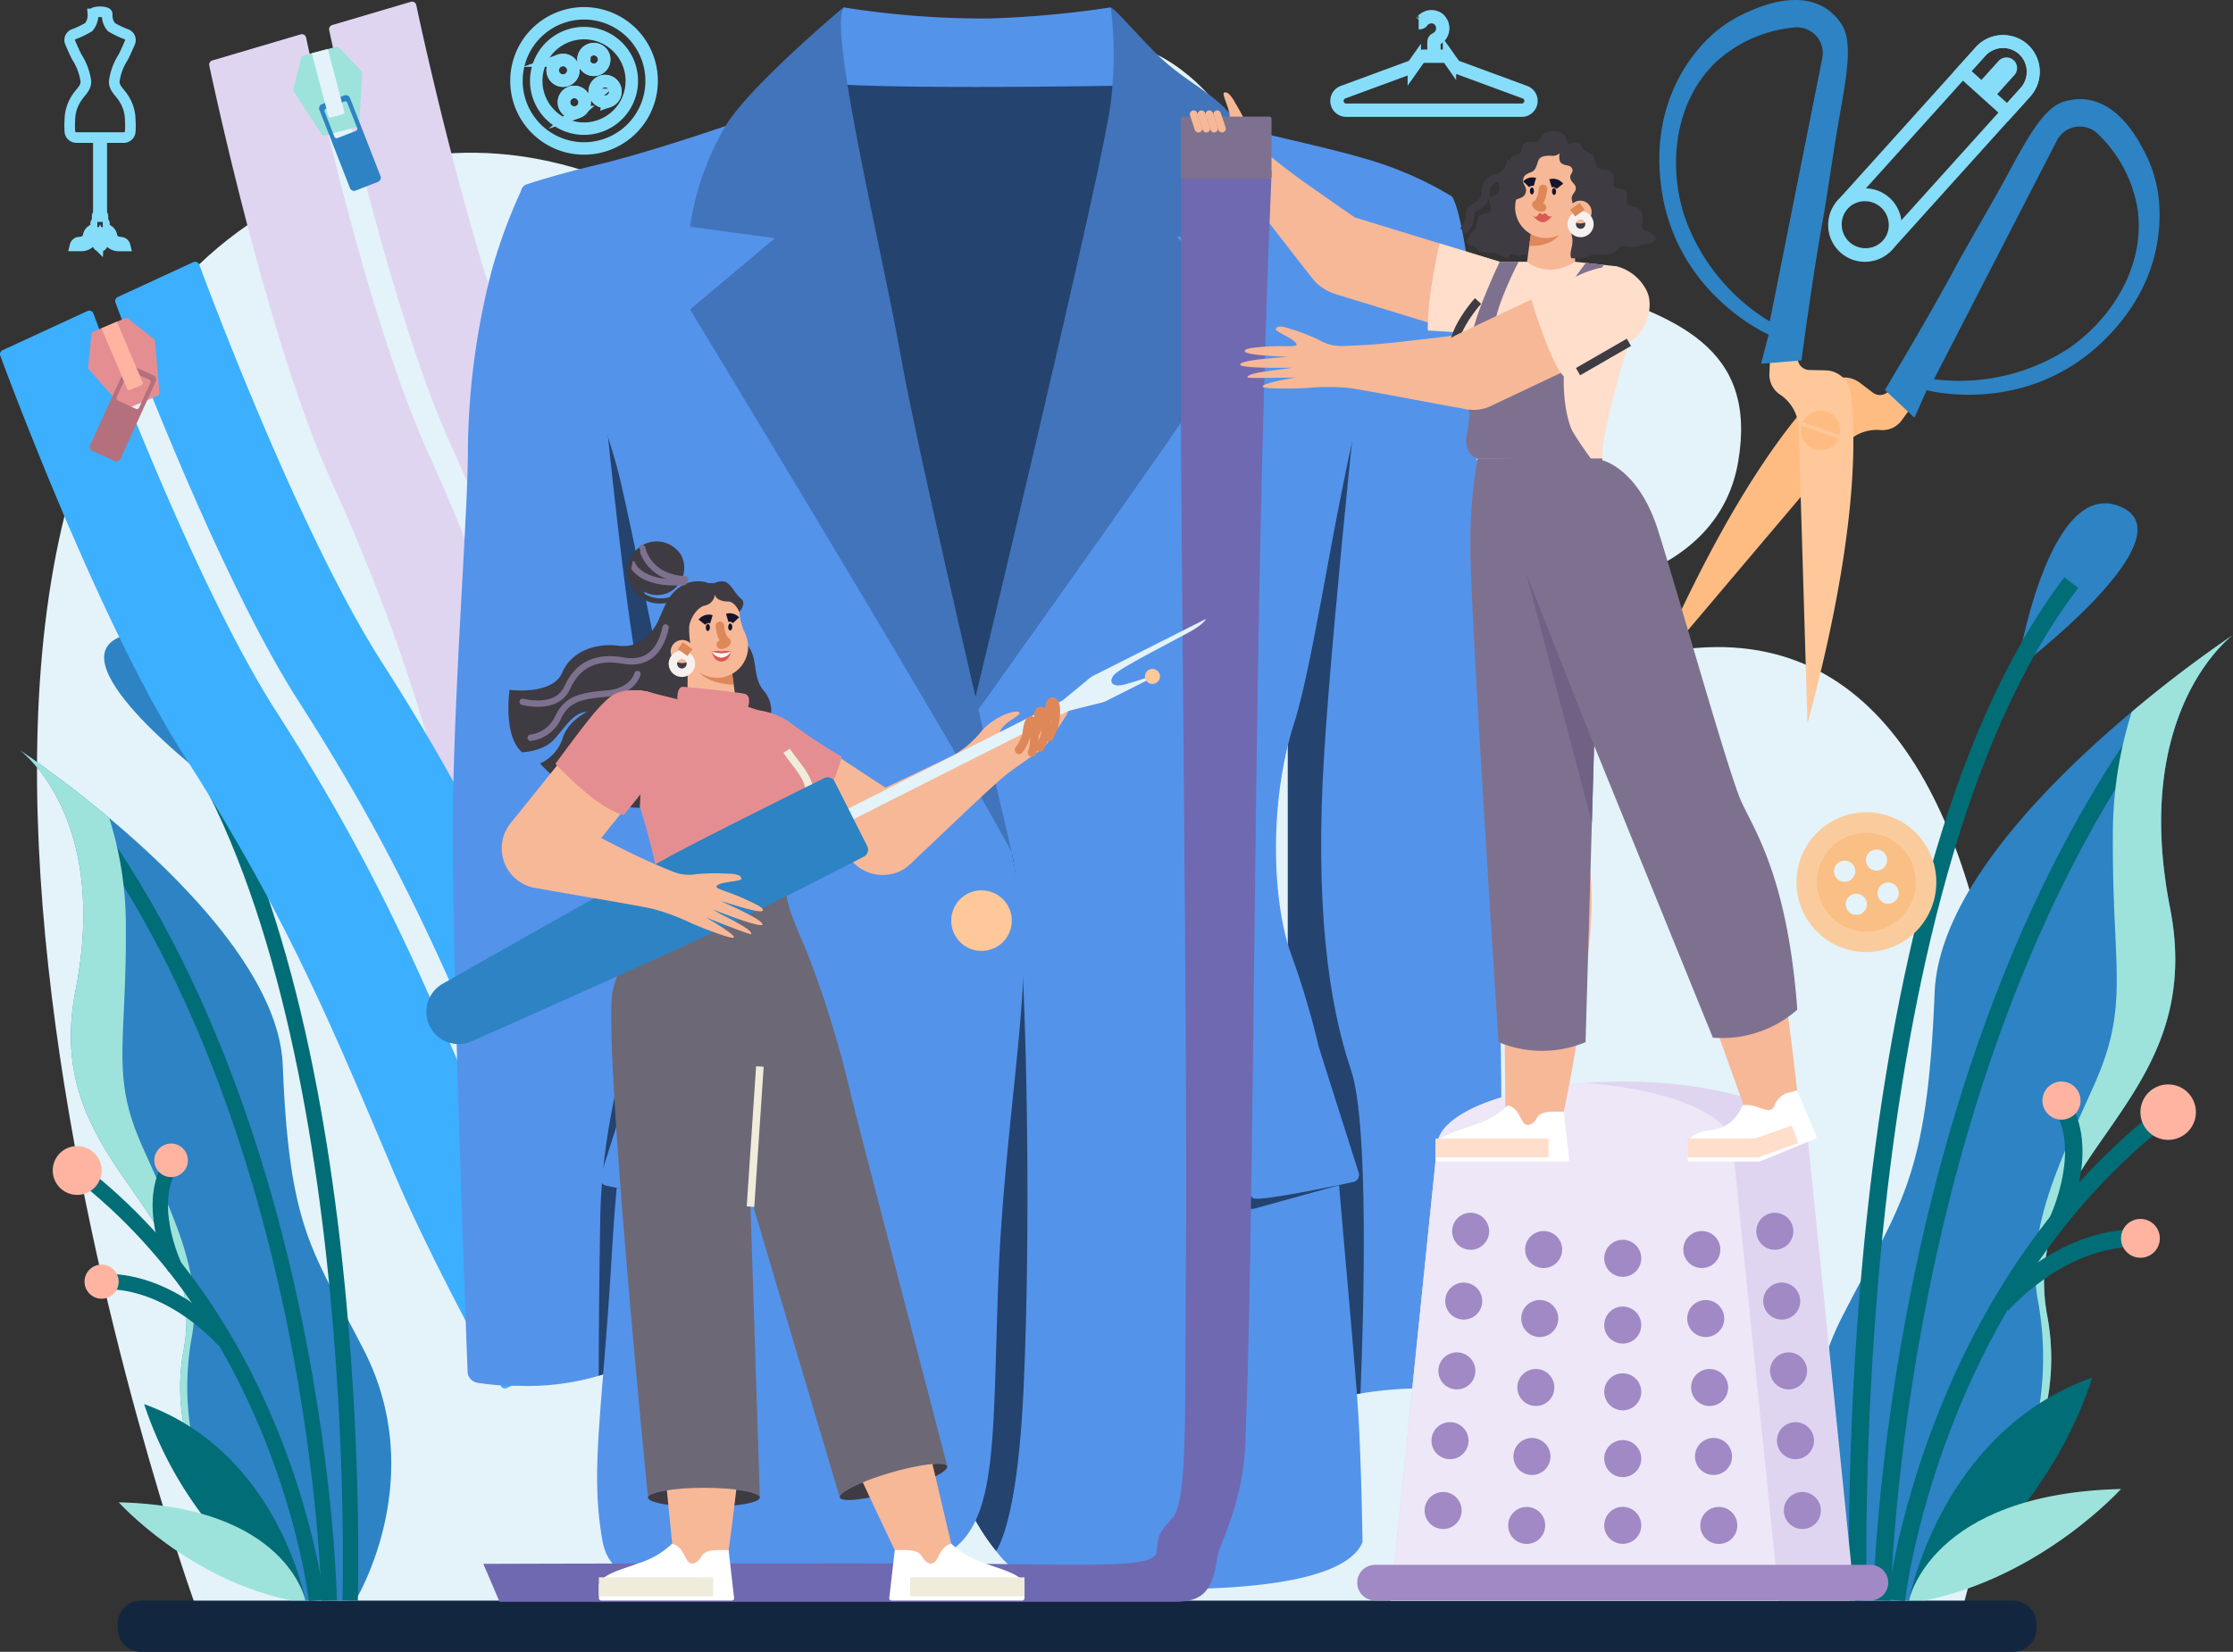 <svg xmlns="http://www.w3.org/2000/svg" xmlns:xlink="http://www.w3.org/1999/xlink" width="327.096" height="242.025" viewBox="0 0 327.096 242.025">
  <rect x="0" y="0" width="327.096" height="242.025" fill="#333333" stroke="none"/>
  <defs>
    <clipPath id="clip-path">
      <rect id="Rectángulo_45465" data-name="Rectángulo 45465" width="327.096" height="242.025" transform="translate(0 0)" fill="none"/>
    </clipPath>
  </defs>
  <g id="Grupo_152759" data-name="Grupo 152759" transform="translate(0 0.001)">
    <g id="Grupo_152758" data-name="Grupo 152758" transform="translate(0 -0.001)" clip-path="url(#clip-path)">
      <path id="Trazado_194442" data-name="Trazado 194442" d="M726.081,90.17c21.36,22.394,93.513,34.767,99.109,1.862,5.68-33.4-46.553-18.615-77.068-53.2-23.477-26.608-56.641,15.062-22.041,51.338" transform="translate(-570.574 -24.391)" fill="#e3f3f9"/>
      <path id="Trazado_194443" data-name="Trazado 194443" d="M50.45,325.581S-10.045,157.617,65.067,119.787,181.824,221.2,252.558,190.622s70.081,87.95,57.17,134.959Z" transform="translate(-22.002 -90.84)" fill="#e3f3f9"/>
      <path id="Trazado_194444" data-name="Trazado 194444" d="M364.875,1194.042H90.657a3.416,3.416,0,0,1-3.415-3.416v-.669a3.415,3.415,0,0,1,3.415-3.416H364.875a3.416,3.416,0,0,1,3.416,3.416v.669a3.416,3.416,0,0,1-3.416,3.416" transform="translate(-69.998 -952.016)" fill="#12263f"/>
      <path id="Trazado_194445" data-name="Trazado 194445" d="M59.676,21.568c-.642-1.1-1.434-1.52-1.5-2.579a8.653,8.653,0,0,1,1.3-3.588c.264-.47.7-1.476,1.013-2.2A.9.9,0,0,0,60,12.019a13.739,13.739,0,0,1-2.234-1.067,2.7,2.7,0,0,1-.61-1.926c0-.177-.47-.321-1.049-.321s-1.049.144-1.049.321a2.7,2.7,0,0,1-.61,1.926,13.739,13.739,0,0,1-2.234,1.067.9.9,0,0,0-.486,1.177c.309.728.749,1.735,1.013,2.2a8.653,8.653,0,0,1,1.3,3.588c-.064,1.06-.856,1.477-1.5,2.579a5.858,5.858,0,0,0-.856,3.018,14.19,14.19,0,0,0-.005,1.638.969.969,0,0,0,.969.92h3.21v11.3a.2.2,0,0,0-.171.2V39.5h.021a.246.246,0,0,0-.246.246v.77l-.166.033a1.161,1.161,0,0,0-.916.933,1.161,1.161,0,0,1-.981.944l-.435.061a.647.647,0,0,0-.521.491l-.01.042h.915A1.852,1.852,0,0,0,55,42.031a3.968,3.968,0,0,1,.235-.408,1.073,1.073,0,0,1,.65-.312l-.061,1.555a.153.153,0,0,0,.153.159h.27a.153.153,0,0,0,.153-.159l-.061-1.555a1.073,1.073,0,0,1,.65.312,3.969,3.969,0,0,1,.235.408,1.852,1.852,0,0,0,1.643.994h.915l-.01-.042a.647.647,0,0,0-.521-.491l-.435-.061a1.161,1.161,0,0,1-.981-.944,1.161,1.161,0,0,0-.916-.933l-.166-.033v-.77a.246.246,0,0,0-.246-.246h.022v-.861a.2.2,0,0,0-.171-.2v-11.3h3.21a.97.97,0,0,0,.969-.92,14.2,14.2,0,0,0-.006-1.638A5.856,5.856,0,0,0,59.676,21.568Z" transform="translate(-41.452 -6.983)" fill="none" stroke="#86ddf9" stroke-miterlimit="10" stroke-width="1.553"/>
      <path id="Trazado_194446" data-name="Trazado 194446" d="M64,680.77H55.337a52.272,52.272,0,0,1-12.331-14.528s0,0,0-.009c-3.392-6.041-5.752-13.63-4.174-22.116C42.753,623.02,17.97,617.054,23,591.4c4.9-24.983-7.468-34.709-8.122-35.2a160.352,160.352,0,0,1,13.056,9.918c10.962,9.2,24.912,23.374,25.423,36.23.973,24.325,4.352,27,11.9,41.769C74.924,663.024,64,680.77,64,680.77" transform="translate(-11.939 -446.265)" fill="#2d83c3"/>
      <path id="Trazado_194447" data-name="Trazado 194447" d="M94.115,712.813s-1.2-69.73-36.922-116.674" transform="translate(-45.889 -478.31)" fill="none" stroke="#006d77" stroke-miterlimit="10" stroke-width="2.249"/>
      <path id="Trazado_194448" data-name="Trazado 194448" d="M38.826,644.117C42.752,623.019,17.969,617.053,23,591.4c4.9-24.983-7.468-34.709-8.122-35.2a160.348,160.348,0,0,1,13.056,9.918,52.152,52.152,0,0,1,2.44,16.021c.1,17.271-2.249,21.685,2.427,32.14s8.873,18.875,7.224,27.908A40.671,40.671,0,0,0,43,666.233c-3.392-6.041-5.752-13.63-4.174-22.116" transform="translate(-11.938 -446.265)" fill="#9de3dc"/>
      <path id="Trazado_194449" data-name="Trazado 194449" d="M92.725,491.625S88.79,466.817,79.44,470.653s13.285,20.972,13.285,20.972" transform="translate(-61.922 -377.303)" fill="#2d83c3"/>
      <path id="Trazado_194450" data-name="Trazado 194450" d="M147.922,653.361s2.773-91.518-27.488-131.32" transform="translate(-96.63 -418.857)" fill="none" stroke="#006d77" stroke-miterlimit="10" stroke-width="2.249"/>
      <path id="Trazado_194451" data-name="Trazado 194451" d="M92.258,930.653s-4.417-39.5-35.065-62.981" transform="translate(-45.889 -696.173)" fill="none" stroke="#006d77" stroke-miterlimit="10" stroke-width="2.249"/>
      <path id="Trazado_194452" data-name="Trazado 194452" d="M46.251,853.154a3.577,3.577,0,1,1-3.577-3.577,3.576,3.576,0,0,1,3.577,3.577" transform="translate(-31.37 -681.655)" fill="#ffb4a2"/>
      <path id="Trazado_194453" data-name="Trazado 194453" d="M99.024,958.631s-6.989-8.126-16.459-8.576" transform="translate(-66.246 -762.273)" fill="none" stroke="#006d77" stroke-miterlimit="10" stroke-width="2.249"/>
      <path id="Trazado_194454" data-name="Trazado 194454" d="M67.633,939.9a2.5,2.5,0,1,1-2.5-2.5,2.5,2.5,0,0,1,2.5,2.5" transform="translate(-50.249 -752.114)" fill="#ffb4a2"/>
      <path id="Trazado_194455" data-name="Trazado 194455" d="M121.009,882.023s-4.093-8.308-1.144-14.351" transform="translate(-95.316 -696.173)" fill="none" stroke="#006d77" stroke-miterlimit="10" stroke-width="2.249"/>
      <path id="Trazado_194456" data-name="Trazado 194456" d="M119.288,850.166a2.457,2.457,0,1,1-2.457-2.457,2.457,2.457,0,0,1,2.457,2.457" transform="translate(-91.768 -680.156)" fill="#ffb4a2"/>
      <path id="Trazado_194457" data-name="Trazado 194457" d="M130.44,1069.65s-3.956-21.7-23.615-28.77a56.465,56.465,0,0,0,21.578,28.77Z" transform="translate(-85.711 -835.146)" fill="#006d77"/>
      <path id="Trazado_194458" data-name="Trazado 194458" d="M115.3,1128.044s-2.667-13.786-27.346-14.385c0,0,10.2,11.328,25.309,14.385Z" transform="translate(-70.566 -893.54)" fill="#9de3dc"/>
      <path id="Trazado_194459" data-name="Trazado 194459" d="M1348.45,612.162h9.84a59.366,59.366,0,0,0,14-16.5c0-.005.005-.005.005-.01,3.852-6.861,6.533-15.479,4.741-25.117-4.458-23.96,23.688-30.735,17.973-59.866-5.569-28.373,8.481-39.419,9.223-39.979a182.127,182.127,0,0,0-14.827,11.263c-12.45,10.451-28.292,26.545-28.873,41.146-1.105,27.625-4.942,30.665-13.515,47.436-10.975,21.471,1.429,41.625,1.429,41.625" transform="translate(-1077.14 -377.658)" fill="#2d83c3"/>
      <path id="Trazado_194460" data-name="Trazado 194460" d="M1394.695,648.554s1.361-79.191,41.931-132.5" transform="translate(-1119.028 -414.05)" fill="none" stroke="#006d77" stroke-miterlimit="10" stroke-width="2.554"/>
      <path id="Trazado_194461" data-name="Trazado 194461" d="M1498.055,570.537c-4.458-23.96,23.688-30.735,17.973-59.865-5.569-28.373,8.482-39.419,9.224-39.979a182.127,182.127,0,0,0-14.827,11.263,59.226,59.226,0,0,0-2.772,18.2c-.116,19.613,2.554,24.627-2.756,36.5s-10.077,21.436-8.2,31.695a46.192,46.192,0,0,1-3.378,27.307c3.852-6.861,6.533-15.479,4.741-25.117" transform="translate(-1198.155 -377.658)" fill="#9de3dc"/>
      <path id="Trazado_194462" data-name="Trazado 194462" d="M1494.8,397.356s4.469-28.174,15.088-23.818-15.088,23.818-15.088,23.818" transform="translate(-1199.349 -299.339)" fill="#2d83c3"/>
      <path id="Trazado_194463" data-name="Trazado 194463" d="M1376.772,581.035s-3.15-103.935,31.217-149.137" transform="translate(-1104.587 -346.531)" fill="none" stroke="#006d77" stroke-miterlimit="10" stroke-width="2.554"/>
      <path id="Trazado_194464" data-name="Trazado 194464" d="M1405.362,895.95s5.016-44.855,39.823-71.527" transform="translate(-1127.587 -661.472)" fill="none" stroke="#006d77" stroke-miterlimit="10" stroke-width="2.554"/>
      <path id="Trazado_194465" data-name="Trazado 194465" d="M1586.29,807.934a4.062,4.062,0,1,0,4.062-4.062,4.062,4.062,0,0,0-4.062,4.062" transform="translate(-1272.753 -644.983)" fill="#ffb4a2"/>
      <path id="Trazado_194466" data-name="Trazado 194466" d="M1483.456,927.723s7.937-9.229,18.692-9.74" transform="translate(-1190.245 -736.54)" fill="none" stroke="#006d77" stroke-miterlimit="10" stroke-width="2.554"/>
      <path id="Trazado_194467" data-name="Trazado 194467" d="M1571.911,906.447a2.842,2.842,0,1,0,2.842-2.842,2.842,2.842,0,0,0-2.842,2.842" transform="translate(-1261.217 -725.004)" fill="#ffb4a2"/>
      <path id="Trazado_194468" data-name="Trazado 194468" d="M1524.168,840.721s4.648-9.435,1.3-16.3" transform="translate(-1222.91 -661.472)" fill="none" stroke="#006d77" stroke-miterlimit="10" stroke-width="2.554"/>
      <path id="Trazado_194469" data-name="Trazado 194469" d="M1513.668,804.541a2.79,2.79,0,1,0,2.79-2.79,2.79,2.79,0,0,0-2.79,2.79" transform="translate(-1214.485 -643.281)" fill="#ffb4a2"/>
      <path id="Trazado_194470" data-name="Trazado 194470" d="M1414.785,1053.8s4.492-24.641,26.819-32.674c0,0-5.037,19.06-24.505,32.674Z" transform="translate(-1135.147 -819.3)" fill="#006d77"/>
      <path id="Trazado_194471" data-name="Trazado 194471" d="M1414.785,1120.121s3.029-15.656,31.056-16.337c0,0-11.588,12.865-28.742,16.337Z" transform="translate(-1135.147 -885.617)" fill="#9de3dc"/>
      <path id="Trazado_194472" data-name="Trazado 194472" d="M1361.58,60.889h0a4.452,4.452,0,0,1-.326-6.269L1381.4,32.262A4.439,4.439,0,0,1,1388,38.2l-20.149,22.359A4.452,4.452,0,0,1,1361.58,60.889Z" transform="translate(-1091.285 -24.712)" fill="none" stroke="#86ddf9" stroke-miterlimit="10" stroke-width="1.888"/>
      <path id="Trazado_194473" data-name="Trazado 194473" d="M1367.385,151.794a4.439,4.439,0,1,1-.326-6.269A4.439,4.439,0,0,1,1367.385,151.794Z" transform="translate(-1090.909 -115.846)" fill="none" stroke="#86ddf9" stroke-miterlimit="10" stroke-width="1.888"/>
      <path id="Trazado_194474" data-name="Trazado 194474" d="M1463.572,38.313l-2.551,2.831-2.5-2.253a.462.462,0,0,1-.034-.652l2.847-3.159a.612.612,0,0,0-.909-.819l-2.847,3.159a.461.461,0,0,1-.652.034l-2.5-2.251,2.644-2.935a4.448,4.448,0,0,1,6.583-.015A4.535,4.535,0,0,1,1463.572,38.313Z" transform="translate(-1166.954 -24.715)" fill="none" stroke="#86ddf9" stroke-miterlimit="10" stroke-width="1.888"/>
      <path id="Trazado_194475" data-name="Trazado 194475" d="M1351.274,608.967a10.243,10.243,0,1,0-6.268,13.06,10.247,10.247,0,0,0,6.268-13.06m-13.372.315a1.568,1.568,0,1,1-.959,2,1.566,1.566,0,0,1,.959-2m4.67-1.641a1.568,1.568,0,1,1-.959,2,1.567,1.567,0,0,1,.959-2m-1.924,9.448a1.568,1.568,0,1,1,.959-2,1.569,1.569,0,0,1-.959,2m2.67-2.6a1.568,1.568,0,1,1,2,.959,1.566,1.566,0,0,1-2-.959" transform="translate(-1068.215 -483.106)" fill="#facc9d"/>
      <path id="Trazado_194476" data-name="Trazado 194476" d="M1360.625,622.144a7.243,7.243,0,1,0-4.431,9.232,7.244,7.244,0,0,0,4.431-9.232m-11.5,1.318a1.568,1.568,0,1,1,2,.959,1.569,1.569,0,0,1-2-.959m3.705,5.807a1.568,1.568,0,1,1,.959-2,1.569,1.569,0,0,1-.959,2m.965-7.448a1.568,1.568,0,1,1,2,.959,1.569,1.569,0,0,1-2-.959m3.705,5.807a1.568,1.568,0,1,1,.959-2,1.569,1.569,0,0,1-.959,2" transform="translate(-1080.396 -495.286)" fill="#fabf84"/>
      <path id="Trazado_194477" data-name="Trazado 194477" d="M402,16.5a9.9,9.9,0,1,0-6.055,12.618A9.9,9.9,0,0,0,402,16.5Zm-12.919.3a1.515,1.515,0,1,1-.927,1.932A1.513,1.513,0,0,1,389.078,16.8Zm4.512-1.586a1.515,1.515,0,1,1-.927,1.932A1.513,1.513,0,0,1,393.59,15.217Zm-1.859,9.128a1.515,1.515,0,1,1,.927-1.932A1.516,1.516,0,0,1,391.731,24.345Zm2.58-2.512a1.515,1.515,0,1,1,1.932.927A1.513,1.513,0,0,1,394.311,21.833Z" transform="translate(-307.107 -7.928)" fill="none" stroke="#86ddf9" stroke-miterlimit="10" stroke-width="1.824"/>
      <path id="Trazado_194478" data-name="Trazado 194478" d="M411.031,29.229a7,7,0,1,0-4.281,8.92A7,7,0,0,0,411.031,29.229ZM399.92,30.5a1.515,1.515,0,1,1,1.932.927A1.516,1.516,0,0,1,399.92,30.5Zm3.58,5.61a1.515,1.515,0,1,1,.927-1.932A1.516,1.516,0,0,1,403.5,36.113Zm.932-7.2a1.515,1.515,0,1,1,1.932.927A1.516,1.516,0,0,1,404.432,28.917Zm3.58,5.61a1.515,1.515,0,1,1,.927-1.932A1.516,1.516,0,0,1,408.011,34.527Z" transform="translate(-318.876 -19.696)" fill="none" stroke="#86ddf9" stroke-miterlimit="10" stroke-width="1.824"/>
      <path id="Trazado_194479" data-name="Trazado 194479" d="M206.7,36.466l9.143,39.84,24.4,67.012,15.909,43.27,12.082-3.57L249.8,125.183,218.885,32.866Z" transform="translate(-165.844 -26.369)" fill="#e3f3f9"/>
      <path id="Trazado_194480" data-name="Trazado 194480" d="M205.818,187.992a.631.631,0,0,1-.771-.38c-1.217-3.21-7.471-19.905-10.825-32.725-5.927-22.655-10.068-39.245-21.328-64.114-8.944-19.754-16.794-55.862-17.85-60.828a.632.632,0,0,1,.441-.738l12.941-3.824a.632.632,0,0,1,.8.473c1.134,5.317,8.941,41.1,17.83,60.732,11.26,24.869,15.4,41.459,21.328,64.114,3.323,12.7,9.494,29.21,10.79,32.634a.633.633,0,0,1-.414.832Z" transform="translate(-124.388 -20.346)" fill="#e0d5f1"/>
      <path id="Trazado_194481" data-name="Trazado 194481" d="M306.19,160.046a.633.633,0,0,0,.413-.832c-1.3-3.423-7.467-19.931-10.79-32.634-5.927-22.655-10.068-39.245-21.328-64.114-8.889-19.632-16.7-55.414-17.83-60.731a.632.632,0,0,0-.8-.473l-11.516,3.4a.632.632,0,0,0-.441.738c1.056,4.965,8.906,41.073,17.85,60.828,11.26,24.869,15.4,41.459,21.328,64.114,3.354,12.819,9.608,29.515,10.825,32.725a.631.631,0,0,0,.771.38Z" transform="translate(-195.68 -0.991)" fill="#e0d5f1"/>
      <path id="Trazado_194482" data-name="Trazado 194482" d="M223.619,34.7l-4.677,1.231a.558.558,0,0,0-.4.405l-1.117,4.489a.558.558,0,0,0,.074.439l3.991,6.146a.559.559,0,0,0,.611.236l4.536-1.194a.558.558,0,0,0,.415-.506l.449-7.314a.558.558,0,0,0-.152-.418l-3.182-3.358a.558.558,0,0,0-.547-.156" transform="translate(-174.437 -27.823)" fill="#9de3dc"/>
      <path id="Trazado_194483" data-name="Trazado 194483" d="M240.184,70.591l-3.268,1.276a.648.648,0,0,0-.366.841l4.471,11.448a.645.645,0,0,0,.837.367l3.268-1.276a.648.648,0,0,0,.371-.839L241.026,70.96a.651.651,0,0,0-.842-.369m1.888,4.76a.333.333,0,0,1-.19.434l-2.7,1.052a.335.335,0,0,1-.434-.19l-1.439-3.685a.335.335,0,0,1,.19-.434l2.7-1.053a.333.333,0,0,1,.434.19Z" transform="translate(-189.758 -56.603)" fill="#2d83c3"/>
      <path id="Trazado_194484" data-name="Trazado 194484" d="M235.6,45.9l-1.7.448a.328.328,0,0,1-.4-.234l-2.414-9.172,2.338-.615,2.414,9.172a.328.328,0,0,1-.234.4" transform="translate(-185.408 -29.148)" fill="#e3f3f9"/>
      <path id="Trazado_194485" data-name="Trazado 194485" d="M52.387,236.688l15.026,38.666,34.331,63.714,22.323,41.119,11.609-5.357-26.99-55.375L64.1,231.284Z" transform="translate(-42.033 -185.57)" fill="#e3f3f9"/>
      <path id="Trazado_194486" data-name="Trazado 194486" d="M74.213,388.125a.641.641,0,0,1-.831-.269c-1.693-3.045-10.422-18.893-15.671-31.275-9.275-21.881-15.867-37.933-30.823-61.255C15.009,276.8,1.83,241.693.04,236.862a.641.641,0,0,1,.335-.805l12.435-5.738a.642.642,0,0,1,.872.358C15.6,235.85,28.689,270.637,40.5,289.048c14.956,23.322,21.548,39.374,30.823,61.255,5.2,12.269,13.819,27.941,15.623,31.188a.643.643,0,0,1-.293.9Z" transform="translate(0 -184.747)" fill="#3cafff"/>
      <path id="Trazado_194487" data-name="Trazado 194487" d="M170.656,346.185a.643.643,0,0,0,.293-.9c-1.8-3.247-10.422-18.919-15.623-31.188-9.275-21.881-15.867-37.933-30.823-61.255-11.806-18.41-24.9-53.2-26.814-58.371a.641.641,0,0,0-.872-.358l-11.066,5.106a.641.641,0,0,0-.335.805c1.789,4.831,14.969,39.94,26.849,58.465,14.956,23.322,21.548,39.374,30.823,61.255,5.248,12.381,13.978,28.229,15.671,31.275a.641.641,0,0,0,.831.269Z" transform="translate(-68.502 -155.7)" fill="#3cafff"/>
      <path id="Trazado_194488" data-name="Trazado 194488" d="M70.688,235.878,66.172,237.8a.567.567,0,0,0-.342.466l-.463,4.671a.568.568,0,0,0,.138.43l4.909,5.586a.567.567,0,0,0,.648.147l4.38-1.864a.566.566,0,0,0,.343-.569l-.622-7.411a.567.567,0,0,0-.214-.4l-3.688-2.9a.567.567,0,0,0-.573-.076" transform="translate(-52.445 -189.22)" fill="#e58e91"/>
      <path id="Trazado_194489" data-name="Trazado 194489" d="M75.875,272.029l-3.239-1.48a.658.658,0,0,0-.871.328l-5.183,11.345a.655.655,0,0,0,.324.869l3.239,1.48a.658.658,0,0,0,.873-.322L76.2,272.9a.661.661,0,0,0-.326-.875m-2.134,4.739a.337.337,0,0,1-.45.168l-2.671-1.22a.34.34,0,0,1-.168-.45l1.669-3.652a.34.34,0,0,1,.45-.168l2.671,1.22a.337.337,0,0,1,.168.45Z" transform="translate(-53.374 -217.026)" fill="#b5707e"/>
      <path id="Trazado_194490" data-name="Trazado 194490" d="M81.016,247.787l-1.645.7a.333.333,0,0,1-.437-.176l-3.769-8.857,2.258-.961,3.769,8.856a.333.333,0,0,1-.176.437" transform="translate(-60.308 -191.355)" fill="#ffb4a2"/>
      <path id="Trazado_194491" data-name="Trazado 194491" d="M1225.746,322.722l27.989-33.083a6.082,6.082,0,0,1,5.171-2.131,3.507,3.507,0,0,0,3.141-1.433l1.48-2.037-2.8-2.767-.72.654a1.718,1.718,0,0,1-2.194.1l-1.914-1.453a3.776,3.776,0,0,0-4.9.291c-4.314,4.147-13.8,15.369-25.247,41.862" transform="translate(-983.472 -224.497)" fill="#ffbc82"/>
      <path id="Trazado_194492" data-name="Trazado 194492" d="M1401.233,120.161l1.794-4.038s14.754,4.009,26.283-7.611c6.927-6.976,8.244-14.581,7.734-20.225a19.232,19.232,0,0,0-2.368-7.562c-1.848-3.615-5.737-8.725-11.655-6.848-3.126.992-5.719,6.228-8.632,11.543-2.424,4.429-5.388,9.4-7.216,12.8-4.017,7.472-10.268,17.867-10.268,17.867Zm2.863-5.645L1422.1,79.547a3.773,3.773,0,0,1,6.024-.95,19.589,19.589,0,0,1,5.822,11.165c1.043,8.131-3.679,15.83-10.227,20.311a29.387,29.387,0,0,1-19.625,4.443" transform="translate(-1120.801 -58.953)" fill="#2d83c3"/>
      <path id="Trazado_194493" data-name="Trazado 194493" d="M1316.888,316.317l-1.3-43.315a6.081,6.081,0,0,0-2.718-4.887,3.506,3.506,0,0,1-1.566-3.077l.111-2.515,3.914-.42.156.96a1.718,1.718,0,0,0,1.656,1.442l2.4.055a3.777,3.777,0,0,1,3.656,3.282c.793,5.931,1.223,20.616-6.316,48.477" transform="translate(-1052.12 -210.296)" fill="#fec89a"/>
      <path id="Trazado_194494" data-name="Trazado 194494" d="M1250.567,52.805s1.583-12.026,3.093-20.374c.688-3.8,1.466-9.537,2.328-14.512,1.031-5.972,2.263-11.684.435-14.406-3.461-5.154-9.685-3.578-13.383-1.9a19.24,19.24,0,0,0-6.563,4.442c-3.914,4.1-7.62,10.869-6.544,20.641,1.784,16.271,15.824,22.323,15.824,22.323l-1.111,4.277ZM1233.334,31.4c-2.333-7.583-1.233-16.547,4.647-22.26a19.588,19.588,0,0,1,11.509-5.11,3.773,3.773,0,0,1,4.122,4.5l-7.69,38.573a29.387,29.387,0,0,1-12.588-15.7" transform="translate(-986.681 0.001)" fill="#2d83c3"/>
      <path id="Trazado_194495" data-name="Trazado 194495" d="M1336.688,310.07a2.872,2.872,0,0,0,3.555-1.514c.038-.082.073-.169.1-.253s.055-.17.075-.258a2.872,2.872,0,0,0-5.4-1.886q-.056.122-.1.249c-.03.084-.056.174-.077.262a2.876,2.876,0,0,0,1.843,3.4" transform="translate(-1070.94 -244.301)" fill="#ffbc82"/>
      <path id="Trazado_194496" data-name="Trazado 194496" d="M1335.187,313.467l5.4,1.886c.038-.082.073-.169.1-.253s.055-.17.076-.258l-5.4-1.886a2.6,2.6,0,0,0-.1.249c-.03.084-.056.174-.077.262" transform="translate(-1071.282 -251.099)" fill="#fec89a"/>
      <path id="Trazado_194497" data-name="Trazado 194497" d="M985.378,319.9s-.563,1.324-6.406.585a55.244,55.244,0,0,0-13.91.541c-1.016.146-1.916.3-2.625.424-3.357.585-8.015-60.649-8.015-60.649v-63.5l11.453-35.352v-.007l4.2-12.952,8.4-3.357c2.275,3.744,4.147,25.443,4.637,32.442s1.477,58.082,2.267,82.142,0,59.683,0,59.683" transform="translate(-765.776 -116.851)" fill="#5493ea"/>
      <path id="Trazado_194498" data-name="Trazado 194498" d="M963.686,339.9c2.647,7.774,1.836,35.937,1.375,47.361-1.016.146-1.916.3-2.625.424-3.357.585-8.015-60.649-8.015-60.649v-63.5l11.453-35.352c-.08.746-4.768,43.631-6.129,65.329-1.382,21.889.593,36.573,3.942,46.388" transform="translate(-765.775 -183.083)" fill="#24436f"/>
      <path id="Trazado_194499" data-name="Trazado 194499" d="M368.405,194.656V301.934s-4.666,7.84-8.286,9.617a23.138,23.138,0,0,1-3.174,1.272,36.921,36.921,0,0,1-11.665,1.463,36.132,36.132,0,0,1-6.15-.453,1.714,1.714,0,0,1-1.39-1.616c-.344-8.944-2.486-66.075-2.128-84.234.395-19.724,2.172-42.007,2.172-50.681a107.52,107.52,0,0,1,3.547-26.627,77.847,77.847,0,0,1,4.5-12.03L357.545,167.7v.015Z" transform="translate(-269.245 -111.24)" fill="#5493ea"/>
      <path id="Trazado_194500" data-name="Trazado 194500" d="M594.234,34.957l-6.508,9.7,28.689,104.259L642.452,41.847l-12.72-6.889Z" transform="translate(-471.559 -28.048)" fill="#24436f"/>
      <path id="Trazado_194501" data-name="Trazado 194501" d="M760.453,166.9c-3.7,11.659-3.158,26.128-.4,33.722a119.738,119.738,0,0,1,6.708,29.976c.886,11.242,2.708,30.368,3.153,37.84s.592,18.342.592,18.342c-2.664,6.282-19.449,6.728-26.035,6.875s-15.972,1.185-21.667-.886a14.859,14.859,0,0,1-5.964-4.7,32.045,32.045,0,0,1-3.721-5.8s-.857-29.076-1.3-58.029c-.411-26.828-.465-53.558.852-56.971,2.737-7.1,12.374-34.981,15.434-46.517s14.195-44.964,14.195-44.964c4.833,3.158,20.017,5.719,28.3,8.187A52.236,52.236,0,0,1,783.624,89.6c-13.608,10.449-18.078,61.245-23.17,77.306" transform="translate(-570.923 -60.808)" fill="#5493ea"/>
      <path id="Trazado_194502" data-name="Trazado 194502" d="M614.334,5.457a130.38,130.38,0,0,0,21.352,1.627,148.673,148.673,0,0,0,17.794-1.627l2.49,5.029-.74,6.434s-32.688.616-43.559-.321l.666-7.3Z" transform="translate(-490.773 -4.378)" fill="#5493ea"/>
      <path id="Trazado_194503" data-name="Trazado 194503" d="M455.166,312.662V419.94s-4.666,7.84-8.286,9.617a23.131,23.131,0,0,1-3.174,1.273c.015-5.587.066-13.639.227-23.015.307-18.2,6.494-32.39,7.825-39.25s-.592-29.524-2.954-44.764c-1.814-11.665-3.708-30.087-4.5-38.08Z" transform="translate(-356.006 -229.246)" fill="#24436f"/>
      <path id="Trazado_194504" data-name="Trazado 194504" d="M721.929,710.067c-.7,15.4-2.541,21.677-4.035,24.213a32.039,32.039,0,0,1-3.721-5.8s-.857-29.075-1.3-58.028l7.311-38.531c2.007,8.574,2.982,50.581,1.743,78.148" transform="translate(-571.972 -507.018)" fill="#24436f"/>
      <path id="Trazado_194505" data-name="Trazado 194505" d="M398.256,275.41c-1.878-10.438,0-18.735,1.38-42.4s4.339-31.357,8.086-39.639,5.325-18.538,3.55-24.849-8.086-38.653-10.452-48.711c-2.112-8.974-12.229-36-14.386-41.723a1.118,1.118,0,0,1,.688-1.458c1.612-.542,5.065-1.615,10.739-2.966,8.283-1.972,29.779-9.072,33.92-11.833,0,0,16.566,76.321,20.707,90.52s6.311,22.679,7.3,33.132-2.761,30.568-3.55,51.669-.2,32.737-5.325,38.259-18.341,6.8-21.693,7.4-4.536-.592-11.734-.986-17.775,1.667-19.228-6.409" transform="translate(-309.995 -49.61)" fill="#5493ea"/>
      <path id="Trazado_194506" data-name="Trazado 194506" d="M533.879,5.457s-13.9,11.635-17.279,17.387A40.434,40.434,0,0,0,511.4,37.6l12.424,1.676L511.4,49.731s38.8,63.9,47.132,79.55c0,0-13.556-57.413-16.219-72.5S531.661,8.957,533.879,5.457" transform="translate(-410.317 -4.378)" fill="#4174ba"/>
      <path id="Trazado_194507" data-name="Trazado 194507" d="M739.2,5.457a57.315,57.315,0,0,1,0,13.9c-.888,8.579-20.693,90.8-20.693,90.8s18.524-25.915,28.187-39.818S760.1,50.446,760.1,50.446L748.86,39.081l12.129-.986S760.44,27.66,758,23.017s-7.712-6.27-12.248-10.9S740.38,6.246,739.2,5.457" transform="translate(-576.489 -4.378)" fill="#4174ba"/>
      <path id="Trazado_194508" data-name="Trazado 194508" d="M713.843,664.432A4.435,4.435,0,1,1,709.407,660a4.435,4.435,0,0,1,4.435,4.435" transform="translate(-565.631 -529.546)" fill="#fec89a"/>
      <path id="Trazado_194509" data-name="Trazado 194509" d="M477.123,796.056l-3.889,18.1a2.8,2.8,0,0,1-3.479,2.107l-12.689-3.514Z" transform="translate(-366.725 -638.712)" fill="#a3312a"/>
      <path id="Trazado_194510" data-name="Trazado 194510" d="M444.9,797.824a1.073,1.073,0,0,0,.8,1.375c3.375.717,13.059,2.719,14.521,2.414,1.775-.37,7.1-18.784,7.1-18.784L450.7,779.57Z" transform="translate(-356.926 -625.485)" fill="#5493ea"/>
      <path id="Trazado_194511" data-name="Trazado 194511" d="M893.492,793.417l3.889,18.1a2.8,2.8,0,0,0,3.479,2.107l12.689-3.514Z" transform="translate(-716.89 -636.595)" fill="#24436f"/>
      <path id="Trazado_194512" data-name="Trazado 194512" d="M915.912,795.184a1.073,1.073,0,0,1-.8,1.375c-3.375.717-13.059,2.719-14.521,2.414-1.775-.37-7.1-18.784-7.1-18.784l16.625-3.259Z" transform="translate(-716.89 -623.367)" fill="#5493ea"/>
      <path id="Trazado_194513" data-name="Trazado 194513" d="M1098.579,877.777h-68.013l6.8-66.514c0-4.593,9.294-8.427,21.662-9.323,1.792-.132,3.648-.2,5.548-.2,15.032,0,27.215,4.265,27.215,9.524Z" transform="translate(-826.871 -643.272)" fill="#e0d5f1"/>
      <path id="Trazado_194514" data-name="Trazado 194514" d="M1087.484,878.592h-56.917l6.8-66.514c0-4.593,9.294-8.427,21.662-9.323,12.369.9,21.662,4.73,21.662,9.323Z" transform="translate(-826.871 -644.087)" fill="#ede7f7"/>
      <path id="Trazado_194515" data-name="Trazado 194515" d="M1008.465,1160.016h72.562a2.611,2.611,0,0,1,0,5.222h-72.562a2.611,2.611,0,1,1,0-5.222" transform="translate(-807.043 -930.734)" fill="#a089c4"/>
      <path id="Trazado_194516" data-name="Trazado 194516" d="M1194.333,921.777a2.71,2.71,0,1,1-2.71-2.71,2.71,2.71,0,0,1,2.71,2.71" transform="translate(-953.919 -737.41)" fill="#a089c4"/>
      <path id="Trazado_194517" data-name="Trazado 194517" d="M1194.333,971.268a2.71,2.71,0,1,1-2.71-2.71,2.71,2.71,0,0,1,2.71,2.71" transform="translate(-953.919 -777.119)" fill="#a089c4"/>
      <path id="Trazado_194518" data-name="Trazado 194518" d="M1194.333,1020.758a2.71,2.71,0,1,1-2.71-2.71,2.71,2.71,0,0,1,2.71,2.71" transform="translate(-953.919 -816.827)" fill="#a089c4"/>
      <path id="Trazado_194519" data-name="Trazado 194519" d="M1194.333,1070.249a2.71,2.71,0,1,1-2.71-2.71,2.71,2.71,0,0,1,2.71,2.71" transform="translate(-953.919 -856.535)" fill="#a089c4"/>
      <path id="Trazado_194520" data-name="Trazado 194520" d="M1194.333,1119.74a2.71,2.71,0,1,1-2.71-2.71,2.71,2.71,0,0,1,2.71,2.71" transform="translate(-953.919 -896.244)" fill="#a089c4"/>
      <path id="Trazado_194521" data-name="Trazado 194521" d="M1076.2,901.458a2.71,2.71,0,1,0,2.975-2.417,2.71,2.71,0,0,0-2.975,2.417" transform="translate(-863.473 -721.331)" fill="#a089c4"/>
      <path id="Trazado_194522" data-name="Trazado 194522" d="M1071.1,953.206a2.71,2.71,0,1,0,2.975-2.417,2.71,2.71,0,0,0-2.975,2.417" transform="translate(-859.383 -762.85)" fill="#a089c4"/>
      <path id="Trazado_194523" data-name="Trazado 194523" d="M1066.006,1004.955a2.71,2.71,0,1,0,2.975-2.417,2.71,2.71,0,0,0-2.975,2.417" transform="translate(-855.294 -804.371)" fill="#a089c4"/>
      <path id="Trazado_194524" data-name="Trazado 194524" d="M1060.91,1056.7a2.71,2.71,0,1,0,2.975-2.417,2.71,2.71,0,0,0-2.975,2.417" transform="translate(-851.205 -845.891)" fill="#a089c4"/>
      <path id="Trazado_194525" data-name="Trazado 194525" d="M1055.813,1108.451a2.71,2.71,0,1,0,2.975-2.417,2.71,2.71,0,0,0-2.975,2.417" transform="translate(-847.115 -887.411)" fill="#a089c4"/>
      <path id="Trazado_194526" data-name="Trazado 194526" d="M1130.314,915.121a2.71,2.71,0,1,0,2.864-2.547,2.71,2.71,0,0,0-2.864,2.547" transform="translate(-906.899 -732.196)" fill="#a089c4"/>
      <path id="Trazado_194527" data-name="Trazado 194527" d="M1127.419,966.253a2.71,2.71,0,1,0,2.864-2.547,2.71,2.71,0,0,0-2.864,2.547" transform="translate(-904.576 -773.222)" fill="#a089c4"/>
      <path id="Trazado_194528" data-name="Trazado 194528" d="M1124.524,1017.386a2.71,2.71,0,1,0,2.864-2.547,2.71,2.71,0,0,0-2.864,2.547" transform="translate(-902.253 -814.248)" fill="#a089c4"/>
      <path id="Trazado_194529" data-name="Trazado 194529" d="M1121.63,1068.518a2.71,2.71,0,1,0,2.864-2.547,2.71,2.71,0,0,0-2.864,2.547" transform="translate(-899.932 -855.274)" fill="#a089c4"/>
      <path id="Trazado_194530" data-name="Trazado 194530" d="M1117.726,1119.651a2.71,2.71,0,1,0,2.864-2.547,2.71,2.71,0,0,0-2.864,2.547" transform="translate(-896.799 -896.301)" fill="#a089c4"/>
      <path id="Trazado_194531" data-name="Trazado 194531" d="M1307.046,901.458a2.71,2.71,0,1,1-2.975-2.417,2.71,2.71,0,0,1,2.975,2.417" transform="translate(-1044.366 -721.331)" fill="#a089c4"/>
      <path id="Trazado_194532" data-name="Trazado 194532" d="M1312.142,953.206a2.71,2.71,0,1,1-2.975-2.417,2.71,2.71,0,0,1,2.975,2.417" transform="translate(-1048.454 -762.85)" fill="#a089c4"/>
      <path id="Trazado_194533" data-name="Trazado 194533" d="M1317.239,1004.955a2.71,2.71,0,1,1-2.975-2.417,2.71,2.71,0,0,1,2.975,2.417" transform="translate(-1052.544 -804.371)" fill="#a089c4"/>
      <path id="Trazado_194534" data-name="Trazado 194534" d="M1322.336,1056.7a2.71,2.71,0,1,1-2.975-2.417,2.71,2.71,0,0,1,2.975,2.417" transform="translate(-1056.633 -845.891)" fill="#a089c4"/>
      <path id="Trazado_194535" data-name="Trazado 194535" d="M1327.432,1108.451a2.71,2.71,0,1,1-2.975-2.417,2.71,2.71,0,0,1,2.975,2.417" transform="translate(-1060.722 -887.411)" fill="#a089c4"/>
      <path id="Trazado_194536" data-name="Trazado 194536" d="M1252.932,915.121a2.71,2.71,0,1,1-2.864-2.547,2.71,2.71,0,0,1,2.864,2.547" transform="translate(-1000.94 -732.196)" fill="#a089c4"/>
      <path id="Trazado_194537" data-name="Trazado 194537" d="M1255.827,966.253a2.71,2.71,0,1,1-2.864-2.547,2.71,2.71,0,0,1,2.864,2.547" transform="translate(-1003.262 -773.222)" fill="#a089c4"/>
      <path id="Trazado_194538" data-name="Trazado 194538" d="M1258.721,1017.386a2.71,2.71,0,1,1-2.864-2.547,2.71,2.71,0,0,1,2.864,2.547" transform="translate(-1005.585 -814.248)" fill="#a089c4"/>
      <path id="Trazado_194539" data-name="Trazado 194539" d="M1261.615,1068.518a2.71,2.71,0,1,1-2.864-2.547,2.71,2.71,0,0,1,2.864,2.547" transform="translate(-1007.907 -855.274)" fill="#a089c4"/>
      <path id="Trazado_194540" data-name="Trazado 194540" d="M1265.52,1119.651a2.71,2.71,0,1,1-2.864-2.547,2.71,2.71,0,0,1,2.864,2.547" transform="translate(-1011.039 -896.301)" fill="#a089c4"/>
      <path id="Trazado_194541" data-name="Trazado 194541" d="M972.686,171.937l4.7,1.44.73.223.724.222,14.84,4.548a5.785,5.785,0,0,0,3.389-11.063l-13.951-4.275-1.614-.494-1.614-.494-3.815-1.169a5.785,5.785,0,0,0-3.389,11.062" transform="translate(-777.15 -128.874)" fill="#f7b897"/>
      <path id="Trazado_194542" data-name="Trazado 194542" d="M1095.93,194.038l6.047.66,1.832,11.145s-4.214,13.432-3.872,17.292h-18.469a15.362,15.362,0,0,0-.293-6.987c-1.075-3.371-2.859-7.561-2.834-10.554.026-3.1,4.4-5.423,6.547-11.555h11.042Z" transform="translate(-865.202 -155.685)" fill="#ffdecc"/>
      <path id="Trazado_194543" data-name="Trazado 194543" d="M1112.957,134.282c-.962-.43-1.119-.12-2.164-.1a3.917,3.917,0,0,1-2.064-.735l-1.336-5.073,2.546-4.558,2.728-3.235,2.786,2.445-1.062,9.872Z" transform="translate(-888.512 -96.749)" fill="#3e3b42"/>
      <path id="Trazado_194544" data-name="Trazado 194544" d="M1138.762,165.265l-.059-7.088-6.139.907-.84,6.181s2.934,2.614,7.038,0" transform="translate(-908.034 -126.912)" fill="#f7b897"/>
      <path id="Trazado_194545" data-name="Trazado 194545" d="M1133.327,171.115s2.86.28,4.4-1.6-4.064-.867-4.064-.867Z" transform="translate(-909.32 -135.094)" fill="#de8759"/>
      <path id="Trazado_194546" data-name="Trazado 194546" d="M1122.869,117.194a4.506,4.506,0,0,0,9.011-.19l-.109-5.164a3.818,3.818,0,1,0-7.634.161,8.858,8.858,0,0,1-.813,3.125c-.023.049-.043.086-.051.1a.03.03,0,0,0,0,.012,4.464,4.464,0,0,0-.4,1.953" transform="translate(-900.929 -86.734)" fill="#f7b897"/>
      <path id="Trazado_194547" data-name="Trazado 194547" d="M1139.539,139.991s-.151,1.915-.989,2.315a.925.925,0,0,0,.855.419" transform="translate(-913.511 -112.321)" fill="none" stroke="#de8759" stroke-linecap="round" stroke-linejoin="round" stroke-width="1.228"/>
      <path id="Trazado_194548" data-name="Trazado 194548" d="M1150.2,139.869c.006.281.144.507.308.5s.292-.234.286-.516-.144-.507-.308-.5-.292.234-.286.516" transform="translate(-922.856 -111.809)" fill="#16142a"/>
      <path id="Trazado_194549" data-name="Trazado 194549" d="M1133.814,139.5c.006.281.144.507.308.5s.292-.234.286-.516-.144-.507-.307-.5-.292.235-.286.516" transform="translate(-909.711 -111.513)" fill="#16142a"/>
      <path id="Trazado_194550" data-name="Trazado 194550" d="M1150.46,136.194a1.268,1.268,0,0,0-1.375-.435" transform="translate(-921.964 -108.9)" fill="none" stroke="#16142a" stroke-miterlimit="10" stroke-width="1.228"/>
      <path id="Trazado_194551" data-name="Trazado 194551" d="M1132.342,134.673a1.271,1.271,0,0,0-1.276.343" transform="translate(-907.506 -108.015)" fill="none" stroke="#16142a" stroke-miterlimit="10" stroke-width="1.228"/>
      <path id="Trazado_194552" data-name="Trazado 194552" d="M1155.707,106.823s-.374,1.4.2,1.846,1.346.176,1.574.807-.425.757-.268,1.388.743.861.808,1.4-.695,1.062-.621,1.613a21.5,21.5,0,0,1,.534,2.99c-.07.565-.692,1.655-.523,2.368a3.509,3.509,0,0,1,0,1.7c-.109.658-.3,1.09-.063,1.639a6.326,6.326,0,0,0,2.433-.223,2.951,2.951,0,0,1,1.8-.294,3.57,3.57,0,0,0,2.223-.487c.563-.483.771-.826,1.449-.727a3.467,3.467,0,0,0,2.179-.128c.463-.358,1.206-.128,1.632-.321s.747-.523.665-.762a2.388,2.388,0,0,0-1.3-1.053.953.953,0,0,1-.783-.946,2.5,2.5,0,0,0-.088-1.97c-.509-.8-1.442-.4-1.9-1s.13-1.62-.493-2.032-1.2-.011-1.54-.629.327-1.335-.384-2.016-1.176-.071-1.9-.6-.333-1.55-1-2.041-1.208-.316-1.5-1.2-2.144-.624-3.14.681" transform="translate(-927.181 -84.748)" fill="#3e3b42"/>
      <path id="Trazado_194553" data-name="Trazado 194553" d="M1101.043,100.186a1.649,1.649,0,0,1-1.35.766c-.807-.078-1.707,0-2.011.493s-.349,1.592-1.121,1.881-1.123.483-1.219,1.15.677,1.033.368,1.927-1.256.641-1.883,1.351a1.788,1.788,0,0,0-.242,2.116,2.021,2.021,0,0,1-.27,2.087c-.466.6-.4,1.156-.012,2.008s.114,1.814-.25,1.917-1.335-.668-1.842-.726-1.857.039-2.231-.24-.52-.713-1.165-.836-.756-.245-.682-.615a3.244,3.244,0,0,1,1.02-1.642c.6-.494.387-1.586.745-2.054s1.287-.191,1.654-.742-.393-1.327-.125-1.845.855-.237,1.277-1.01-.143-.944.17-1.624,1.18-.4,1.494-1.047-.236-1.484.2-2.217,1.018-.308,1.363-.766.017-1.1.741-1.457,1.27-.006,1.745-.173.471-1.3,1.751-1.478,2.56-.075,2.709,2.015Z" transform="translate(-872.241 -78.111)" fill="#3e3b42"/>
      <path id="Trazado_194554" data-name="Trazado 194554" d="M1162.606,151a1.672,1.672,0,1,0,.282-2.058,1.489,1.489,0,0,0-.282,2.058" transform="translate(-932.571 -119.077)" fill="#f7b897"/>
      <path id="Trazado_194555" data-name="Trazado 194555" d="M1164.81,160.892a1.3,1.3,0,1,0,1.271-1.325A1.3,1.3,0,0,0,1164.81,160.892Z" transform="translate(-934.58 -128.027)" fill="none" stroke="#f6f1ef" stroke-miterlimit="10" stroke-width="1.228"/>
      <line id="Línea_182" data-name="Línea 182" y1="0.992" x2="1.393" transform="translate(230.365 30.229)" fill="none" stroke="#de8759" stroke-miterlimit="10" stroke-width="1.228"/>
      <path id="Trazado_194556" data-name="Trazado 194556" d="M1138.87,158.381a.478.478,0,0,1-.717-.078c-.222-.267-.437-.325-.592-.16-.1.1-.2.084-.3-.039s-.328-.146-.451.123c-.217.477-.546.332-.786.188,0,0,.779.955,1.5.93.683-.024,1.348-.965,1.348-.965" transform="translate(-911.484 -126.788)" fill="#dd5850"/>
      <path id="Trazado_194557" data-name="Trazado 194557" d="M1084.322,129.065a3.634,3.634,0,0,0,1.039-2.623c-.025-.887.919-.672,1.786-1.67s.1-1.963,1.035-2.893c.984-.974,1.069-.1,2.467-1.392a3.1,3.1,0,0,0,.719-1.826" transform="translate(-870.002 -95.206)" fill="none" stroke="#3e3b42" stroke-miterlimit="10" stroke-width="1.228"/>
      <path id="Trazado_194558" data-name="Trazado 194558" d="M1125.1,585.828c-.725-3.363-.708-6.086-4.06-6.859a6.23,6.23,0,0,0-7.629,5.9l.473,44.55,5.779,1.033,2.74-3.173a215.519,215.519,0,0,0,3.72-24.525c.984-9.738-.3-13.558-1.023-16.925" transform="translate(-893.338 -464.404)" fill="#f7b897"/>
      <path id="Trazado_194559" data-name="Trazado 194559" d="M1063.865,825.582v1.667a.32.32,0,0,0,.319.32h18.94a.32.32,0,0,0,.318-.356l-.8-6.958h-1.154c-1.007,0-2.269.017-2.766.919s-1.5,1.576-2.162.44c-.415-.715-.752-1.892-2.089-2.29a12.238,12.238,0,0,1-4.984,2.877c-1.882.765-5.838,1.635-5.622,3.381" transform="translate(-853.581 -657.381)" fill="#fff"/>
      <path id="Trazado_194560" data-name="Trazado 194560" d="M894.422,72.708c-.428-.519,1.91-.174,2.18-.466.512-.556-1.09-3.5-.745-3.729.576-.39,1.327.845,1.681,1.508a28.681,28.681,0,0,1,1.977,3.855,6.394,6.394,0,0,0,1.869,2.864,97.359,97.359,0,0,0,7.762,5.919c4.8,3.382,7.3,5.078,7.4,5.162l0,.006a5.579,5.579,0,1,1-7.761,7.807l-.007-.007c-1.626-1.962-9.734-12.627-10.9-13.819a33.365,33.365,0,0,0-4.12-3.645c-.776-.558-.428-2.415-.428-2.415s-.763-2.133.5-1.47Z" transform="translate(-716.579 -54.911)" fill="#f7b897"/>
      <line id="Línea_183" data-name="Línea 183" x2="16.559" transform="translate(210.276 168.202)" fill="none" stroke="#ffdecc" stroke-miterlimit="10" stroke-width="2.746"/>
      <path id="Trazado_194561" data-name="Trazado 194561" d="M1232.906,587.7a6.23,6.23,0,1,0-11.671,4.182l13.254,37,1.783,5.334,5.618-1.7.753-4.7s-.938-9.224-2.958-22.316c-1.522-9.868-3.416-13.3-6.779-17.8" transform="translate(-979.367 -467.745)" fill="#f7b897"/>
      <path id="Trazado_194562" data-name="Trazado 194562" d="M1250.671,816.821v1.667a.32.32,0,0,0,.32.32h10.163a.318.318,0,0,0,.121-.024l8.059-3.3a.32.32,0,0,0,.173-.42L1266.7,808.4l-1.125.28a2.928,2.928,0,0,0-2.162,1.891c-.757,1.71-2.37-.342-4.675-.012-1.286,2.822-3.077,3.44-4.56,3.628-2.016.255-3.725.884-3.51,2.63" transform="translate(-1003.456 -648.62)" fill="#fff"/>
      <path id="Trazado_194563" data-name="Trazado 194563" d="M1059.862,180.419s-1.844,7.93-1.72,12.758l5.722.371,4.813-10.437Z" transform="translate(-848.991 -144.758)" fill="#ffdecc"/>
      <path id="Trazado_194564" data-name="Trazado 194564" d="M1250.706,842.888h10.113l5.619-2" transform="translate(-1003.499 -674.686)" fill="none" stroke="#ffdecc" stroke-miterlimit="10" stroke-width="2.746"/>
      <path id="Trazado_194565" data-name="Trazado 194565" d="M460.4,123.216v37.433c0,12.148.974,97.238.743,121.053s.357,36.933-2,39.574-1.989,2.674-2.288,4.952-7.8,1.953-25.126,1.769-73.514,0-73.514,0l2.377,5.559h99.029c4.456,0,5.481-2.179,6.141-6.668.26-1.766,3.718-7.672,4.071-16.439,1.158-28.747,1.21-86.542,2.219-133.163.843-38.933,1.615-50.926,1.615-53.353Z" transform="translate(-287.416 -98.862)" fill="#6f69b1"/>
      <path id="Trazado_194566" data-name="Trazado 194566" d="M919.1,247.659c-.023-.73,6.938-1.11,6.938-1.11-.665-.1-6.255-.218-6.271-.844-.011-.434,1.144-.509,3.066-.67,2.4-.2,4.518.115,4.525-.282.014-.756-3.137-1.889-3.034-2.293.171-.674,1.553-.249,2.258.011a28.69,28.69,0,0,1,4.039,1.569,6.393,6.393,0,0,0,3.3.9,97.331,97.331,0,0,0,9.734-.731c5.831-.657,8.83-1.052,8.962-1.058v.006A5.579,5.579,0,1,1,952,254.146h-.01c-2.519-.387-15.664-2.973-17.324-3.092a33.356,33.356,0,0,0-5.5.012c-.951.1-6.5.235-6.771-.155-.34-.494,4.847-1.366,4.847-1.366s-7.041.185-7.068,0c-.111-.788,5.08-1.085,6.466-1.429,0,0-7.522.162-7.542-.454" transform="translate(-737.434 -194.245)" fill="#f7b897"/>
      <path id="Trazado_194567" data-name="Trazado 194567" d="M1080.957,239.5s-1.171-3.724-1.774-5.239a11.086,11.086,0,0,1-1.061-5.316c.244-1.661,2.107-4.421,3.374-5.8" transform="translate(-864.984 -179.042)" fill="none" stroke="#3e3b42" stroke-miterlimit="10" stroke-width="1.228"/>
      <path id="Trazado_194568" data-name="Trazado 194568" d="M888.154,95.582H875.511a.314.314,0,0,1-.313-.314V86.788a.314.314,0,0,1,.313-.314h12.643a.314.314,0,0,1,.314.314v8.481a.314.314,0,0,1-.314.314" transform="translate(-702.212 -69.382)" fill="#7e718f"/>
      <path id="Trazado_194569" data-name="Trazado 194569" d="M1109.056,339.868l-1.224,42.463-.313,10.88-.925,32.18a16.637,16.637,0,0,1-12.746,0s-4.191-63.841-4.123-72.361a74.078,74.078,0,0,1,1.033-13.162Z" transform="translate(-874.336 -272.692)" fill="#7e718f"/>
      <path id="Trazado_194570" data-name="Trazado 194570" d="M1113.258,340.136s5.246,1.172,8.118,10.184,10.313,35.585,12.221,39.81,6.765,11.1,8.2,30.5a16.675,16.675,0,0,1-12.368,4.093l-34.487-84.862Z" transform="translate(-878.523 -272.688)" fill="#7e718f"/>
      <path id="Trazado_194571" data-name="Trazado 194571" d="M1088.17,259.7s-2.2-.655-1.547-3.605c.719-3.25.4-8.292-.074-11.554-.242-1.658,1.286-4.588,1.286-4.588h14.28s-1.016,4.107-1.179,5.843c-.5,5.282.637,9.048,1.179,9.952,1.32,2.205,2.849,4.2,2.849,4.2Z" transform="translate(-871.75 -192.528)" fill="#7e718f"/>
      <path id="Trazado_194572" data-name="Trazado 194572" d="M1098.447,194.038s-3.33,6.3-3.571,9.719-3.361,3.219-3.064.5,3.869-10.215,3.869-10.215Z" transform="translate(-875.995 -155.685)" fill="#7e718f"/>
      <path id="Trazado_194573" data-name="Trazado 194573" d="M1154.4,194.91a38.417,38.417,0,0,0-3.764,5.759c-1.461,3-1.882,4.927-.718,5.248s2.215-.892,2.54-2.1a28.163,28.163,0,0,1,4.582-8.616Z" transform="translate(-922.095 -156.385)" fill="#7e718f"/>
      <path id="Trazado_194574" data-name="Trazado 194574" d="M1141.021,450.352l-.325,11.294-9.622-36.484Z" transform="translate(-907.513 -341.127)" fill="#706185"/>
      <path id="Trazado_194575" data-name="Trazado 194575" d="M1070.96,218.338l4.443-2.1.689-.327.685-.324,14.031-6.637a5.785,5.785,0,0,0-4.948-10.458l-13.19,6.239-1.526.722-1.526.722-3.606,1.706a5.785,5.785,0,0,0,4.948,10.458" transform="translate(-852.657 -158.813)" fill="#f7b897"/>
      <path id="Trazado_194576" data-name="Trazado 194576" d="M900.729,85.079h0a.555.555,0,0,1-.7-.351l-.7-2.115a.553.553,0,1,1,1.05-.347l.7,2.115a.555.555,0,0,1-.351.7" transform="translate(-721.552 -65.701)" fill="#f7b897"/>
      <path id="Trazado_194577" data-name="Trazado 194577" d="M894.9,85.079h0a.555.555,0,0,1-.7-.351l-.7-2.115a.553.553,0,1,1,1.05-.347l.7,2.115a.555.555,0,0,1-.351.7" transform="translate(-716.879 -65.701)" fill="#f7b897"/>
      <path id="Trazado_194578" data-name="Trazado 194578" d="M889.08,85.079h0a.555.555,0,0,1-.7-.351l-.7-2.115a.553.553,0,1,1,1.05-.347l.7,2.115a.555.555,0,0,1-.351.7" transform="translate(-712.205 -65.701)" fill="#f7b897"/>
      <path id="Trazado_194579" data-name="Trazado 194579" d="M883.256,85.079h0a.555.555,0,0,1-.7-.351l-.7-2.115a.553.553,0,1,1,1.05-.347l.7,2.115a.555.555,0,0,1-.351.7" transform="translate(-707.532 -65.701)" fill="#f7b897"/>
      <path id="Trazado_194580" data-name="Trazado 194580" d="M1134.9,202.153s3.03,10.217,5.043,11.5c0,0,9.177-4.655,10.662-6.371s2.113-4.539,1.2-6.388a6.835,6.835,0,0,0-4.454-3.613,13.055,13.055,0,0,0-5.614,1.385c-1.915.842-6.842,3.482-6.842,3.482" transform="translate(-910.586 -158.273)" fill="#ffdecc"/>
      <line id="Línea_184" data-name="Línea 184" y1="4.297" x2="7.452" transform="translate(231.154 50.157)" fill="none" stroke="#3e3b42" stroke-miterlimit="10" stroke-width="1.228"/>
      <path id="Trazado_194581" data-name="Trazado 194581" d="M496.633,1104.339c0,.777-3.67,1.408-8.194,1.408s-8.183-.627-8.194-1.4v0c0-.781,3.666-1.411,8.194-1.411s8.194.63,8.194,1.411" transform="translate(-385.323 -884.93)" fill="#3e3b42"/>
      <path id="Trazado_194582" data-name="Trazado 194582" d="M490.123,912.186a6.3,6.3,0,1,0-12.48,1.249L481.6,953l.445,5.672,5.932-.3,1.891-4.433s1.336-9.284,2.558-22.63c.921-10.06-.1-13.89-2.3-19.13" transform="translate(-383.135 -726.832)" fill="#f7b897"/>
      <path id="Trazado_194583" data-name="Trazado 194583" d="M443.827,1150.609v1.666a.344.344,0,0,0,.344.344h19.116a.344.344,0,0,0,.342-.384l-.806-7.015h-1.168c-1.019,0-2.3.018-2.8.93s-1.52,1.594-2.187.445c-.42-.723-.761-1.914-2.113-2.317a12.373,12.373,0,0,1-5.042,2.91c-1.9.774-5.906,1.655-5.688,3.421" transform="translate(-356.096 -918.107)" fill="#fff"/>
      <line id="Línea_185" data-name="Línea 185" x2="16.752" transform="translate(87.723 232.504)" fill="none" stroke="#efecdb" stroke-miterlimit="10" stroke-width="2.778"/>
      <path id="Trazado_194584" data-name="Trazado 194584" d="M630.6,1089.083c-4.344,1.265-8.043,1.683-8.26.935s3.127-2.376,7.475-3.641c4.322-1.254,8-1.675,8.256-.946,0,0,0,.008,0,.011.216.748-3.131,2.379-7.475,3.64" transform="translate(-499.323 -870.605)" fill="#3e3b42"/>
      <path id="Trazado_194585" data-name="Trazado 194585" d="M591.986,913.774a6.3,6.3,0,1,1,12.207-2.883l9.846,41.738-2.1,6.333-6.171-5.39s-4.23-8.741-9.73-20.963c-4.146-9.212-4.429-13.165-4.055-18.836" transform="translate(-474.701 -726.459)" fill="#f7b897"/>
      <path id="Trazado_194586" data-name="Trazado 194586" d="M406.567,431.334a4.487,4.487,0,0,0-4.048,0c-2.135,1.095-2.778,2.978-3.668,5.052s-2.916,4.321-5.932,3.914-6.821.6-8.255,3.953-7.711,2.511-7.711,2.511-.989,6.722,1.829,9.145c0,0,3.089-.05,4.758-1.94s2.814-3.906,4.782-3.983c0,0-2.854,1.314-3.6,3.909a6.217,6.217,0,0,1-3.3,3.67,20.058,20.058,0,0,0,16.312,6.414c10.306-.853,17.154-12.248,17.154-12.248a4.548,4.548,0,0,0-.619-4.744c-1.879-2.051-.791-5.049-2.57-6.837s-5.136-8.815-5.136-8.815" transform="translate(-302.312 -345.689)" fill="#3e3b42"/>
      <path id="Trazado_194587" data-name="Trazado 194587" d="M560.691,548.483h0a5.87,5.87,0,0,1-8.1,1.688L534.008,538a5.852,5.852,0,0,1,6.415-9.79L559,540.38a5.87,5.87,0,0,1,1.688,8.1" transform="translate(-426.342 -423.041)" fill="#f7b897"/>
      <path id="Trazado_194588" data-name="Trazado 194588" d="M509.451,491.142l.059-7.171,6.211.918.85,6.253s-2.968,2.645-7.12,0" transform="translate(-408.756 -388.312)" fill="#f7b897"/>
      <path id="Trazado_194589" data-name="Trazado 194589" d="M523.112,498.476s-3.569-.028-5.086-1.867l4.78-.383Z" transform="translate(-415.636 -398.146)" fill="#de8759"/>
      <path id="Trazado_194590" data-name="Trazado 194590" d="M517.42,442.509a4.559,4.559,0,0,1-9.116-.192l.11-5.224a3.862,3.862,0,1,1,7.723.163,8.958,8.958,0,0,0,.823,3.161c.023.05.043.087.051.1a.034.034,0,0,1,0,.013,4.514,4.514,0,0,1,.4,1.976" transform="translate(-407.835 -347.664)" fill="#f7b897"/>
      <path id="Trazado_194591" data-name="Trazado 194591" d="M533.508,463.909s.153,1.938,1,2.342a.937.937,0,0,1-.866.424" transform="translate(-428.058 -372.215)" fill="none" stroke="#de8759" stroke-linecap="round" stroke-linejoin="round" stroke-width="1.242"/>
      <path id="Trazado_194592" data-name="Trazado 194592" d="M523.681,463.056c-.006.285-.145.513-.311.509s-.3-.237-.289-.522.145-.513.311-.509.3.237.29.522" transform="translate(-419.691 -371.112)" fill="#16142a"/>
      <path id="Trazado_194593" data-name="Trazado 194593" d="M515.079,435.425s-.625-1.52-1.663-1.538-1.78-.352-1.928-1.038a1.8,1.8,0,0,1-1.39,1.613c-1.3.26-2.28,2.091-2.373,3.159a13.606,13.606,0,0,0,.249,2.847l-.993-.779a40.778,40.778,0,0,1,.373-5.839,3.927,3.927,0,0,1,4.013-2.641s1.27-.639,2.039.028,1.095,1.558,1.937,2.261-.265,1.928-.265,1.928" transform="translate(-406.774 -345.756)" fill="#3e3b42"/>
      <path id="Trazado_194594" data-name="Trazado 194594" d="M481.159,514.03l-6.117-1.532-.853,16.905s3.262,10.158,2.916,14.063H495.79a15.542,15.542,0,0,1,.3-7.068c1.087-3.411,2.893-6.364,2.867-9.392-.026-3.133-4.449-5.306-6.624-11.509l-4.7-1.466Z" transform="translate(-380.464 -411.201)" fill="#e58e91"/>
      <path id="Trazado_194595" data-name="Trazado 194595" d="M678.846,1150.609v1.671a.339.339,0,0,1-.339.339H659.378a.339.339,0,0,1-.336-.377l.806-7.022h1.168c1.018,0,2.3.018,2.8.93s1.52,1.594,2.187.445c.42-.723.761-1.914,2.113-2.317a12.373,12.373,0,0,0,5.042,2.91c1.9.774,5.906,1.655,5.688,3.421" transform="translate(-528.778 -918.107)" fill="#fff"/>
      <line id="Línea_186" data-name="Línea 186" x1="16.752" transform="translate(133.324 232.504)" fill="none" stroke="#efecdb" stroke-miterlimit="10" stroke-width="2.778"/>
      <path id="Trazado_194596" data-name="Trazado 194596" d="M540.256,462.683c-.006.285-.146.513-.311.509s-.3-.237-.289-.522.145-.513.311-.509.3.237.29.522" transform="translate(-432.99 -370.813)" fill="#16142a"/>
      <path id="Trazado_194597" data-name="Trazado 194597" d="M520.209,459.339a1.283,1.283,0,0,1,1.391-.44" transform="translate(-417.388 -368.17)" fill="none" stroke="#16142a" stroke-miterlimit="10" stroke-width="1.242"/>
      <path id="Trazado_194598" data-name="Trazado 194598" d="M474.751,750.1c0-.781-3.67-1.411-8.194-1.411s-8.194.63-8.194,1.411c-.088-.671-6.725-67.94-5.149-74.33,1.58-6.427,6.857-14.346,6.857-14.346h11.82Z" transform="translate(-363.441 -530.694)" fill="#6d6875"/>
      <path id="Trazado_194599" data-name="Trazado 194599" d="M531.177,745.521c-.253-.73-3.934-.308-8.256.946-4.348,1.265-7.7,2.893-7.475,3.641L489.1,661.428h18.552c-.048,2.126,1.751,5.69,3.266,9.493a154.019,154.019,0,0,1,6.255,20.6c1.862,7.446,13.822,53.169,14,54" transform="translate(-392.43 -530.694)" fill="#6d6875"/>
      <path id="Trazado_194600" data-name="Trazado 194600" d="M538.945,457.8a1.286,1.286,0,0,1,1.291.347" transform="translate(-432.42 -367.273)" fill="none" stroke="#16142a" stroke-miterlimit="10" stroke-width="1.242"/>
      <path id="Trazado_194601" data-name="Trazado 194601" d="M502.109,476.71a1.692,1.692,0,1,1-.285-2.082,1.506,1.506,0,0,1,.285,2.082" transform="translate(-400.714 -380.385)" fill="#f7b897"/>
      <path id="Trazado_194602" data-name="Trazado 194602" d="M501.34,486.718a1.314,1.314,0,1,1-1.286-1.341A1.314,1.314,0,0,1,501.34,486.718Z" transform="translate(-400.141 -389.44)" fill="none" stroke="#f6f1ef" stroke-miterlimit="10" stroke-width="1.242"/>
      <line id="Línea_187" data-name="Línea 187" x1="1.409" y1="1.004" transform="translate(99.654 94.611)" fill="none" stroke="#de8759" stroke-miterlimit="10" stroke-width="1.242"/>
      <path id="Trazado_194603" data-name="Trazado 194603" d="M541.939,526.633a10.346,10.346,0,0,1,4.757,1.946,83.321,83.321,0,0,0,7.335,4.844s-1.987,7.894-6.641,11.44l-10.552-6.677Z" transform="translate(-430.729 -422.542)" fill="#e58e91"/>
      <path id="Trazado_194604" data-name="Trazado 194604" d="M584.2,569.419s1.624-4.613,2.026-6.65-1.99-4.284-3.262-6.251" transform="translate(-467.736 -446.52)" fill="none" stroke="#efecdb" stroke-miterlimit="10" stroke-width="1.113"/>
      <path id="Trazado_194605" data-name="Trazado 194605" d="M374.013,539.439h0a5.869,5.869,0,0,1-.893-8.228l13.92-17.31a5.852,5.852,0,1,1,9.121,7.335l-13.92,17.31a5.87,5.87,0,0,1-8.228.893" transform="translate(-298.34 -410.578)" fill="#f7b897"/>
      <line id="Línea_188" data-name="Línea 188" y1="20.532" x2="1.374" transform="translate(109.936 156.264)" fill="none" stroke="#efecdb" stroke-miterlimit="10" stroke-width="1.113"/>
      <path id="Trazado_194606" data-name="Trazado 194606" d="M653.882,528.69c-.622.946-2.712,2.093-5.5,4.171-2.352,1.748-10.214,9.467-13.873,12.831-.661.609-1.187,1.076-1.516,1.333a5.9,5.9,0,0,1-1.793.741l-.025,0c-.066.017-.136.031-.2.043a6.005,6.005,0,0,1-5.78-2.087.022.022,0,0,0-.011-.015,6.017,6.017,0,0,1,1.513-8.918l1.183-.559c4.547-2.145,11.275-5.326,12.559-6.008a14.149,14.149,0,0,0,3.951-3.5,10.507,10.507,0,0,1,3.39-2.348c1.046-.378,1.889-.51,2.067-.282s-.472.655-1.385,1.252-1.622,1.517-1.439,1.8,2.617-.461,4.421-.882c3.814-.885,5.144-3.448,5.731-3.126s-2.663,4.6-3.285,5.55" transform="translate(-500.526 -419.717)" fill="#f7b897"/>
      <path id="Trazado_194607" data-name="Trazado 194607" d="M812.146,467.248s-1.278.474-3.367,1.071-2.6-.364-1.745-1.36,7.537-4.369,10.818-6.15c1.8-.975,2.441-1.646,2.659-2.054L804.09,467.04c-1.321.667-1.98,2.045-1.466,3.064s2.015,1.308,3.336.641l6.094-3.075Z" transform="translate(-643.842 -368.079)" fill="#e3f3f9"/>
      <path id="Trazado_194608" data-name="Trazado 194608" d="M850.083,497.928a1.1,1.1,0,1,1,.488-1.483,1.1,1.1,0,0,1-.488,1.483" transform="translate(-680.775 -397.833)" fill="#fec89a"/>
      <path id="Trazado_194609" data-name="Trazado 194609" d="M620.7,524.2l-.782-1.55,33.111-16.709,4-3.286,1.8,3.57-5.019,1.266Z" transform="translate(-497.39 -403.305)" fill="#e3f3f9"/>
      <path id="Trazado_194610" data-name="Trazado 194610" d="M380.574,586.287l-4.781-9.474a1.138,1.138,0,0,0-1.53-.5s-15.777,7.82-20.959,10.577c-8.827,4.7-34.9,19.539-34.9,19.539a4.727,4.727,0,0,0,4.255,8.432s27.427-12.153,36.448-16.464c5.3-2.531,20.959-10.576,20.959-10.576a1.139,1.139,0,0,0,.5-1.53" transform="translate(-253.533 -462.302)" fill="#2d83c3"/>
      <path id="Trazado_194611" data-name="Trazado 194611" d="M755.192,538.34a6.143,6.143,0,0,0,1.138-2.449c.144-1.17.338-1.86.663-1.868s.762,3.279.1,4.711" transform="translate(-605.925 -428.471)" fill="#f7b897"/>
      <path id="Trazado_194612" data-name="Trazado 194612" d="M766.507,530.449a3.417,3.417,0,0,0,.639-2.012c-.089-1.027,0-1.4.252-1.476s.718.375.862,1.631a6.587,6.587,0,0,1-.935,3.726" transform="translate(-615.004 -422.798)" fill="#f7b897"/>
      <path id="Trazado_194613" data-name="Trazado 194613" d="M775.187,522.79a4.651,4.651,0,0,0,.5-1.829c.093-1.183.71-1.152.9-.225a7.536,7.536,0,0,1-.921,4.528" transform="translate(-621.968 -417.265)" fill="#f7b897"/>
      <path id="Trazado_194614" data-name="Trazado 194614" d="M755.192,538.34a6.143,6.143,0,0,0,1.138-2.449c.144-1.17.338-1.86.663-1.868s.762,3.279.1,4.711" transform="translate(-605.925 -428.471)" fill="none" stroke="#de8759" stroke-linecap="round" stroke-linejoin="round" stroke-width="1.242"/>
      <path id="Trazado_194615" data-name="Trazado 194615" d="M766.507,530.449a3.417,3.417,0,0,0,.639-2.012c-.089-1.027,0-1.4.252-1.476s.718.375.862,1.631a6.587,6.587,0,0,1-.935,3.726" transform="translate(-615.004 -422.798)" fill="none" stroke="#de8759" stroke-linecap="round" stroke-linejoin="round" stroke-width="1.242"/>
      <path id="Trazado_194616" data-name="Trazado 194616" d="M775.187,522.79a4.651,4.651,0,0,0,.5-1.829c.093-1.183.71-1.152.9-.225a7.536,7.536,0,0,1-.921,4.528" transform="translate(-621.968 -417.265)" fill="none" stroke="#de8759" stroke-linecap="round" stroke-linejoin="round" stroke-width="1.242"/>
      <path id="Trazado_194617" data-name="Trazado 194617" d="M530.289,482.561a8.807,8.807,0,0,0-.879-.09,3.376,3.376,0,0,0-.529.076,2.413,2.413,0,0,0-.416-.076c-.231,0-1,.09-1,.09s.267,1.482,1.412,1.482,1.413-1.482,1.413-1.482" transform="translate(-423.209 -387.109)" fill="#dd5850"/>
      <path id="Trazado_194618" data-name="Trazado 194618" d="M528.959,483.316a5.542,5.542,0,0,1-1.383-.254,1.744,1.744,0,0,0,1.383.886,1.768,1.768,0,0,0,1.4-.886,5.745,5.745,0,0,1-1.4.254" transform="translate(-423.298 -387.583)" fill="#fff"/>
      <path id="Trazado_194619" data-name="Trazado 194619" d="M501.976,510.945s-.109-1.9.878-1.83c1.1.073,7.717.759,8.921,1.007,1.156.238.567,1.947.567,1.947l-5.309.827Z" transform="translate(-402.755 -408.484)" fill="#e58e91"/>
      <path id="Trazado_194620" data-name="Trazado 194620" d="M474.832,403.195a3.981,3.981,0,1,1-5.839-1.272,4.243,4.243,0,0,1,5.839,1.272" transform="translate(-375.102 -321.925)" fill="#3e3b42"/>
      <path id="Trazado_194621" data-name="Trazado 194621" d="M387.327,476.035s4.985,1.372,6.533-2.076,4.37-4.658,8.184-3.962c3.979.727,5.635-1.993,6.228-4.854" transform="translate(-310.77 -373.205)" fill="none" stroke="#7e718f" stroke-linecap="round" stroke-linejoin="round" stroke-width="0.927"/>
      <path id="Trazado_194622" data-name="Trazado 194622" d="M475.92,406.211s.731,4.3,6.291,4.6" transform="translate(-381.853 -325.922)" fill="none" stroke="#7e718f" stroke-linecap="round" stroke-linejoin="round" stroke-width="0.927"/>
      <path id="Trazado_194623" data-name="Trazado 194623" d="M468.417,417.84s.984,3.163,7.622,2.694" transform="translate(-375.833 -335.252)" fill="none" stroke="#7e718f" stroke-linecap="round" stroke-linejoin="round" stroke-width="0.927"/>
      <path id="Trazado_194624" data-name="Trazado 194624" d="M393.266,508.961a5.133,5.133,0,0,0,4.029-2.99c1.335-2.818,3.519-3.168,7.161-3.479,3.837-.328,4.455-2.873,4.455-2.873" transform="translate(-315.535 -400.867)" fill="none" stroke="#7e718f" stroke-linecap="round" stroke-linejoin="round" stroke-width="0.927"/>
      <path id="Trazado_194625" data-name="Trazado 194625" d="M473.3,415.658s-3.019,1.384-5.2-.272a4.361,4.361,0,0,1-.748-6.581" transform="translate(-374.025 -328.004)" fill="none" stroke="#3e3b42" stroke-miterlimit="10" stroke-width="0.464"/>
      <path id="Trazado_194626" data-name="Trazado 194626" d="M473.3,414.225a4.864,4.864,0,0,1-4.929-.612c-2.175-1.879-1.977-5.245-.1-6.4" transform="translate(-374.534 -326.725)" fill="none" stroke="#3e3b42" stroke-miterlimit="10" stroke-width="0.464"/>
      <path id="Trazado_194627" data-name="Trazado 194627" d="M411.023,618.582c.275-.676-6.119-3.453-6.119-3.453.66.134,5.94,1.97,6.173,1.389.162-.4-.9-.875-2.642-1.694-2.176-1.021-4.276-1.463-4.145-1.838.25-.714,3.6-.681,3.642-1.1.074-.692-1.37-.774-2.121-.775a28.681,28.681,0,0,0-4.332.067,6.392,6.392,0,0,1-3.406-.3,97.413,97.413,0,0,1-8.873-4.07c-5.239-2.643-7.913-4.056-8.035-4.108l0,.006a5.579,5.579,0,1,0-3.243,10.52l.009,0c2.5.513,15.72,2.657,17.319,3.123a33.368,33.368,0,0,1,5.153,1.924c.857.422,6.015,2.481,6.4,2.209.491-.344-4.07-2.966-4.07-2.966s6.538,2.621,6.628,2.454c.378-.7-4.386-2.783-5.566-3.587,0,0,7,2.767,7.229,2.2" transform="translate(-299.345 -483.107)" fill="#f7b897"/>
      <path id="Trazado_194628" data-name="Trazado 194628" d="M411.61,522.413s6.338,6.883,10.052,7.477c0,0,6.457-7.923,7.809-10.1s-.445-7.3-4.639-7.983-5.3.8-6.818,2.355-6.4,8.252-6.4,8.252" transform="translate(-330.254 -410.509)" fill="#e58e91"/>
      <path id="Trazado_194629" data-name="Trazado 194629" d="M1051.365,13.1h.145a.426.426,0,0,0,.317-.139,1.739,1.739,0,0,1,2.331-.473,1.76,1.76,0,0,1-.309,3.044.44.44,0,0,0-.243.387v2.1" transform="translate(-843.559 -9.779)" fill="none" stroke="#86ddf9" stroke-miterlimit="10" stroke-width="1.952"/>
      <path id="Trazado_194630" data-name="Trazado 194630" d="M1007.878,42.914l-.606-.855a.937.937,0,0,0-.764-.4h-3.02a.937.937,0,0,0-.764.4l-.606.855a.937.937,0,0,1-.44.338l-10,3.684a1.363,1.363,0,0,0,.471,2.641h25.706a1.363,1.363,0,0,0,.471-2.641l-10-3.684A.937.937,0,0,1,1007.878,42.914Z" transform="translate(-794.95 -33.428)" fill="none" stroke="#86ddf9" stroke-miterlimit="10" stroke-width="1.952"/>
    </g>
  </g>
</svg>
